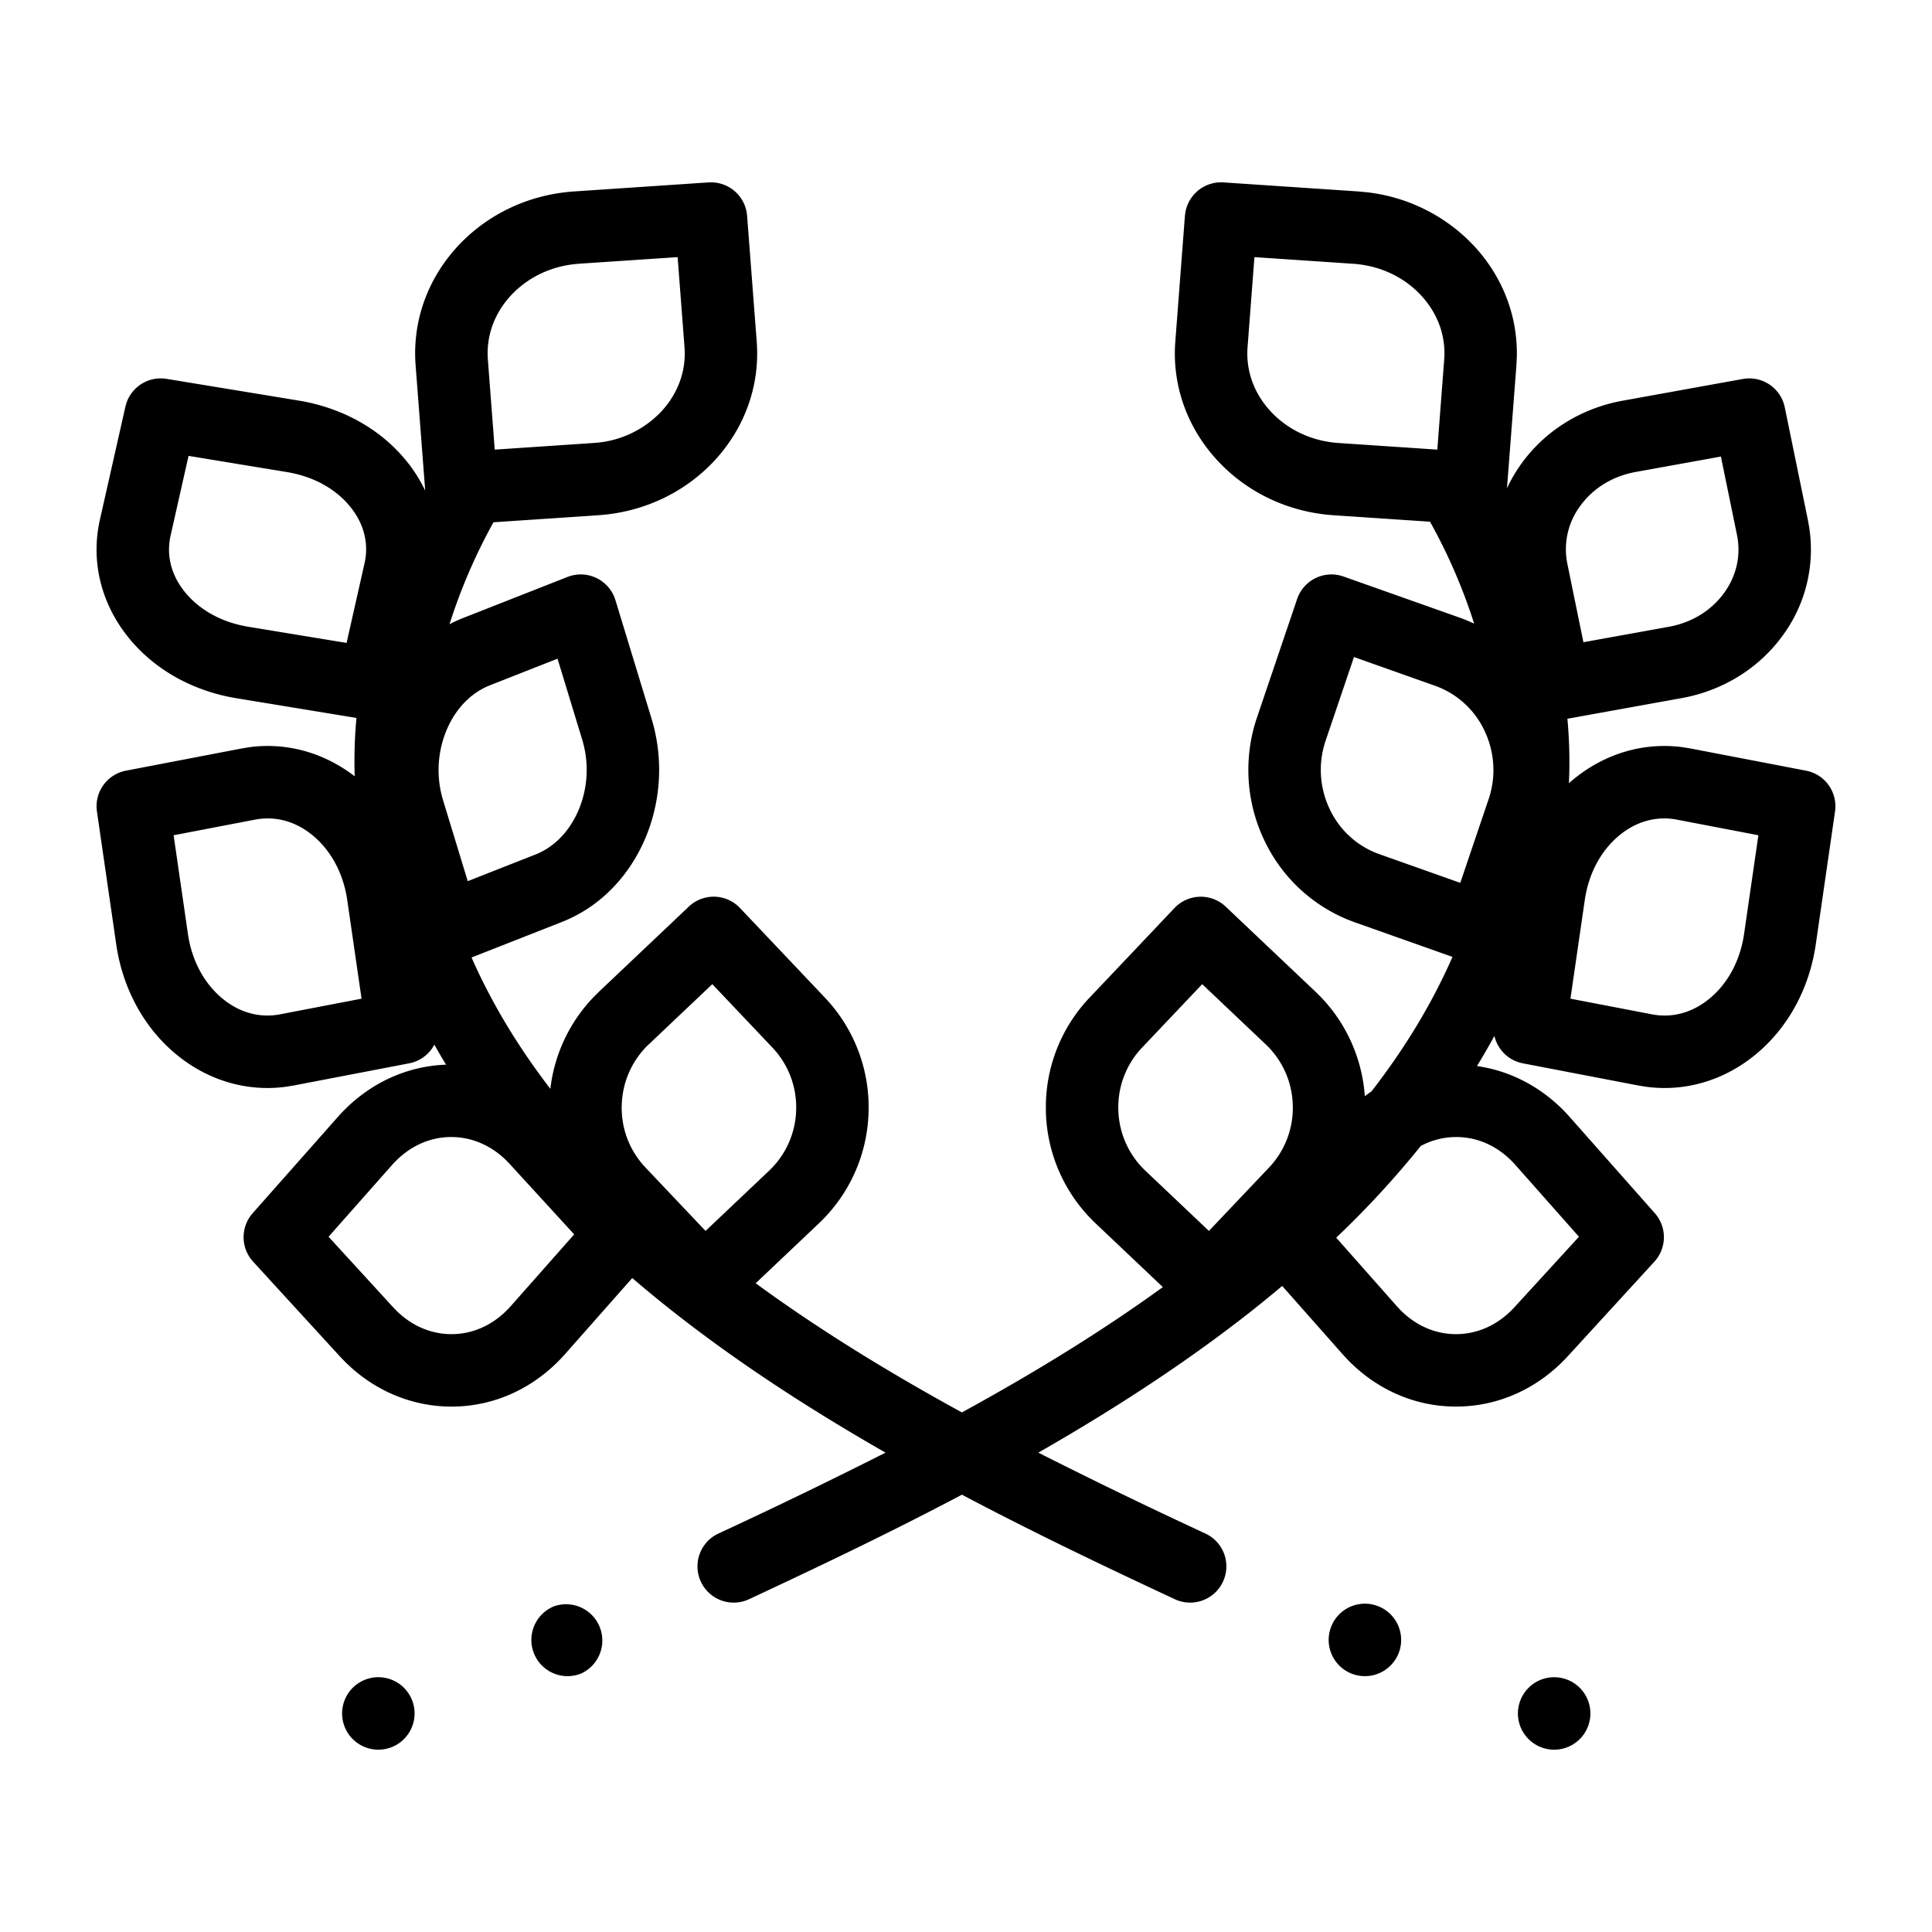 <svg xmlns="http://www.w3.org/2000/svg" viewBox="0 0 80 80"><path d="M15.124 69.551a1.5 1.5 0 1 1 1.085 2.798 1.5 1.5 0 0 1-1.085-2.798zM62.956 70.407a1.5 1.5 0 1 1 2.797 1.087 1.5 1.5 0 0 1-2.797-1.087zM22.96 66.507a1.502 1.502 0 0 1 1.087 2.797 1.5 1.5 0 0 1-1.088-2.797zM55.119 67.363a1.5 1.5 0 1 1 2.798 1.085 1.5 1.5 0 0 1-2.798-1.085z"/><path fill-rule="evenodd" d="M50.662 7.553l5.564.373.346.032a7.19 7.19 0 0 1 4.233 1.989l.24.245.002.002c1.17 1.266 1.801 2.886 1.761 4.584l-.016.34-.391 5.1c.164-.352.361-.692.594-1.015.997-1.384 2.497-2.3 4.188-2.61h.002l4.983-.901.15-.019a1.5 1.5 0 0 1 1.586 1.195l.96 4.678.055.313a6.012 6.012 0 0 1-1.086 4.437c-.997 1.384-2.497 2.3-4.189 2.61h-.003l-4.738.856c.079.862.105 1.755.062 2.67a6.54 6.54 0 0 1 .185-.159c1.294-1.064 2.899-1.55 4.526-1.333l.326.053 4.783.919a1.5 1.5 0 0 1 1.2 1.687l-.797 5.501c-.261 1.803-1.127 3.442-2.497 4.569-1.294 1.064-2.899 1.55-4.526 1.332l-.327-.053-4.782-.918a1.499 1.499 0 0 1-1.176-1.135c-.23.423-.472.838-.722 1.248 1.48.21 2.824.96 3.843 2.112l3.521 3.98a1.5 1.5 0 0 1-.018 2.008l-3.58 3.91c-1.226 1.34-2.893 2.105-4.684 2.09-1.684-.013-3.242-.717-4.421-1.925l-.23-.248-2.496-2.822c-.488.41-.983.814-1.485 1.206-2.721 2.123-5.663 4.008-8.614 5.697a225.36 225.36 0 0 0 6.922 3.351 1.5 1.5 0 0 1-1.27 2.718c-2.707-1.265-5.726-2.694-8.815-4.328-3.09 1.634-6.108 3.063-8.815 4.328a1.5 1.5 0 1 1-1.27-2.718 225.693 225.693 0 0 0 6.922-3.351c-2.951-1.689-5.892-3.574-8.614-5.697a52.645 52.645 0 0 1-1.874-1.533l-2.782 3.149c-1.202 1.359-2.855 2.16-4.651 2.174-1.68.013-3.25-.659-4.45-1.846l-.234-.244-3.582-3.911a1.5 1.5 0 0 1-.018-2.007l3.521-3.98c1.165-1.318 2.754-2.109 4.485-2.17-.166-.273-.327-.55-.484-.829a1.495 1.495 0 0 1-1.041.773l-4.782.918-.327.053c-1.627.217-3.232-.268-4.526-1.332-1.37-1.127-2.236-2.767-2.497-4.569l-.798-5.5a1.5 1.5 0 0 1 1.201-1.688l4.783-.918.326-.054c1.56-.209 3.099.231 4.363 1.205-.026-.827 0-1.634.073-2.416l-4.98-.818-.003-.001c-1.787-.297-3.403-1.18-4.495-2.559-1.102-1.39-1.53-3.12-1.145-4.834l1.056-4.679.039-.141a1.5 1.5 0 0 1 1.667-1.009l5.48.901h.003c1.787.297 3.404 1.18 4.496 2.559.291.368.534.76.729 1.169l-.398-5.198c-.138-1.82.496-3.574 1.746-4.925l.003-.004c1.248-1.34 2.962-2.139 4.819-2.263l5.563-.374.153-.002a1.5 1.5 0 0 1 1.443 1.385l.398 5.208c.139 1.82-.495 3.574-1.744 4.925l-.003.004c-1.249 1.34-2.964 2.139-4.82 2.262v.001l-4.333.29a23.193 23.193 0 0 0-1.821 4.222c.186-.097.378-.185.576-.263l4.31-1.695a1.502 1.502 0 0 1 1.984.958l1.493 4.899a7.303 7.303 0 0 1-.264 4.987l-.002.003c-.676 1.575-1.88 2.825-3.445 3.44h.001l-3.74 1.471c.85 1.93 1.957 3.738 3.263 5.438a6.578 6.578 0 0 1 1.788-3.796l.234-.233 3.71-3.515a1.502 1.502 0 0 1 1.071-.412c.398.011.776.18 1.05.47l3.516 3.71v.001a6.585 6.585 0 0 1 1.808 4.726v.004a6.59 6.59 0 0 1-2.065 4.623l-2.61 2.473c2.717 1.987 5.63 3.756 8.54 5.348 2.832-1.55 5.666-3.266 8.32-5.189l-2.777-2.632a6.592 6.592 0 0 1-2.066-4.624v-.332a6.58 6.58 0 0 1 1.808-4.397l.002-.002 3.516-3.71a1.5 1.5 0 0 1 2.12-.056l3.71 3.514.235.233a6.582 6.582 0 0 1 1.815 4.102c.091-.07.184-.138.279-.203 1.346-1.737 2.483-3.587 3.352-5.566l-4.033-1.428h-.001a6.588 6.588 0 0 1-3.76-3.404l-.002-.003a6.764 6.764 0 0 1-.298-5.084l1.66-4.9a1.502 1.502 0 0 1 1.778-.975l.143.043 4.79 1.696c.211.075.418.16.619.255a22.897 22.897 0 0 0-1.827-4.22l-3.982-.267c-1.856-.123-3.572-.922-4.818-2.265l-.002-.002c-1.25-1.351-1.884-3.104-1.745-4.924l.398-5.209.02-.151a1.501 1.501 0 0 1 1.577-1.232zM18.659 47.082c-.888.007-1.75.396-2.428 1.162v-.001l-2.626 2.968 2.67 2.916.001.001c.686.75 1.555 1.123 2.446 1.116.888-.008 1.75-.396 2.428-1.161l2.626-2.97-2.67-2.915c-.687-.75-1.556-1.124-2.447-1.116zm41.668 0a3.108 3.108 0 0 0-1.495.37 38.794 38.794 0 0 1-3.502 3.797l2.506 2.834.128.138c.657.674 1.467 1.016 2.3 1.023.89.007 1.76-.366 2.447-1.116l2.67-2.917-2.627-2.968c-.677-.766-1.54-1.154-2.427-1.161zm-33.453-3.846h-.002c-.7.664-1.1 1.557-1.128 2.531-.025.97.324 1.88.988 2.582l2.483 2.621 2.623-2.484.128-.128a3.59 3.59 0 0 0 1.001-2.4 3.586 3.586 0 0 0-.988-2.585l-2.484-2.621-2.621 2.484zm20.423.136a3.587 3.587 0 0 0-.989 2.586 3.591 3.591 0 0 0 1.128 2.527l2.623 2.485 2.485-2.62a3.584 3.584 0 0 0 .987-2.583 3.591 3.591 0 0 0-1.128-2.53l-.002-.001-2.62-2.484-2.484 2.62zm-34.352-8.783c-.729-.6-1.568-.805-2.383-.65l-3.373.647.592 4.083c.164 1.135.694 2.074 1.433 2.682.73.6 1.567.806 2.382.65l3.375-.648-.592-4.082c-.165-1.135-.695-2.073-1.434-2.682zm56.493-.65c-.815-.155-1.654.05-2.383.65-.739.609-1.269 1.547-1.433 2.682l-.593 4.082 3.375.648c.815.157 1.653-.05 2.382-.65.74-.608 1.269-1.547 1.433-2.682l.592-4.083-3.373-.646zm-14.545-3.274a3.763 3.763 0 0 0 .167 2.837 3.588 3.588 0 0 0 2.05 1.865l3.357 1.19 1.171-3.458a3.763 3.763 0 0 0-.167-2.838h.001a3.59 3.59 0 0 0-2.05-1.865l-3.357-1.19-1.172 3.459zm-34.606-2.288l-.002.001c-.738.29-1.39.912-1.784 1.832a4.301 4.301 0 0 0-.153 2.932l1.02 3.345 2.8-1.102h.002c.738-.29 1.388-.911 1.784-1.832a4.3 4.3 0 0 0 .152-2.932l-1.02-3.346-2.8 1.102zm-13.223-6.2c-.176.783 0 1.593.57 2.31.578.73 1.496 1.273 2.631 1.463l4.086.672.744-3.3c.176-.783 0-1.593-.569-2.31-.579-.732-1.498-1.274-2.635-1.463l-4.084-.672-.743 3.3zm60.655-2.632c-.965.177-1.77.688-2.29 1.412a3.01 3.01 0 0 0-.527 2.394l.664 3.242 3.541-.64c.965-.176 1.77-.686 2.291-1.41.518-.72.696-1.564.526-2.394l-.665-3.244-3.54.64zM23.98 10.92l-.002.001c-1.118.075-2.111.55-2.823 1.314-.702.76-1.026 1.699-.953 2.656l.284 3.727 4.082-.274.209-.018a4.185 4.185 0 0 0 2.615-1.296c.657-.713.983-1.582.961-2.477l-.009-.18-.285-3.726-4.08.273zm27.679 3.454c-.073.957.251 1.897.954 2.658.707.762 1.7 1.238 2.82 1.312l4.083.274.285-3.727.01-.179c.021-.896-.306-1.766-.966-2.48-.707-.761-1.702-1.236-2.818-1.31l-4.084-.275-.284 3.727z" clip-rule="evenodd"/></svg>